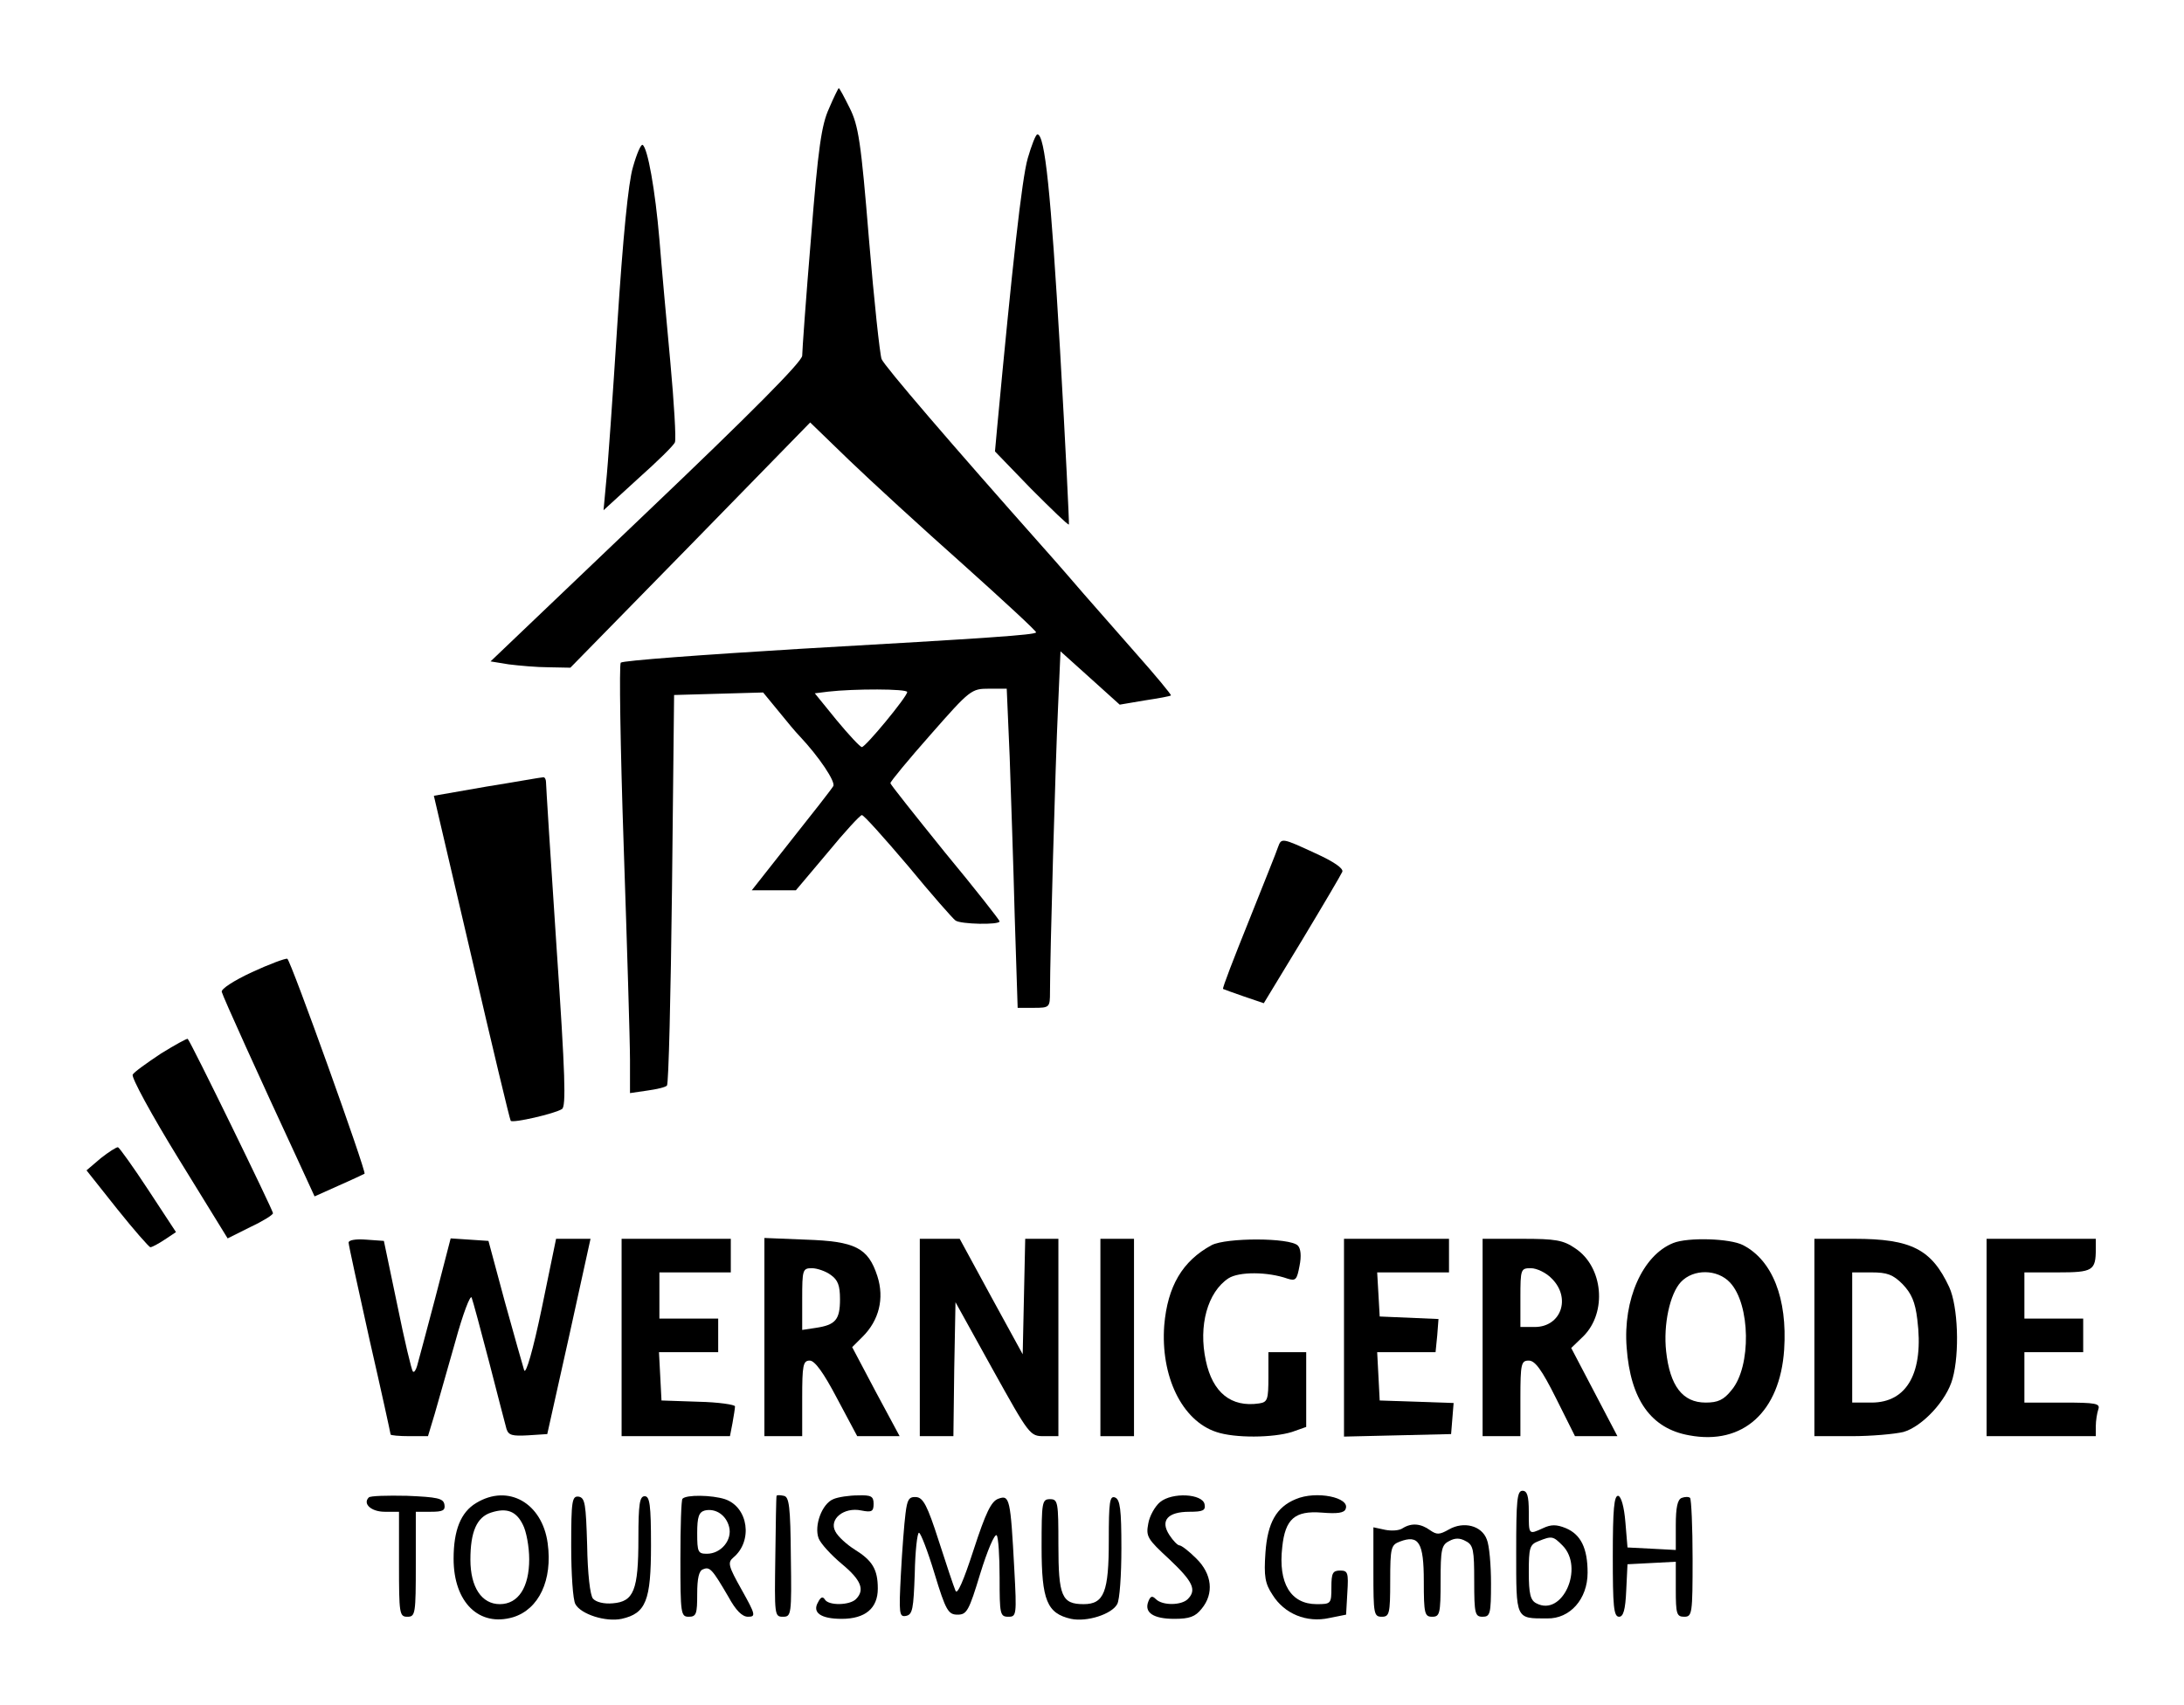 <?xml version="1.0" standalone="no"?>
<!DOCTYPE svg PUBLIC "-//W3C//DTD SVG 20010904//EN"
 "http://www.w3.org/TR/2001/REC-SVG-20010904/DTD/svg10.dtd">
<svg version="1.0" xmlns="http://www.w3.org/2000/svg"
 width="520pt" height="406pt" viewBox="0 0 520 406"
 preserveAspectRatio="xMidYMid meet">

<g transform="translate(0,406) scale(0.1,-0.1)"
fill="#000000" stroke="none">
<path d="M1974 3802 c-18 -39 -26 -93 -43 -308 -12 -143 -21 -270 -21 -281 0
-14 -120 -135 -371 -374 l-371 -354 43 -7 c24 -3 67 -7 96 -7 l51 -1 286 292
285 292 93 -90 c51 -49 173 -161 271 -248 97 -87 176 -160 174 -162 -5 -6
-106 -13 -561 -39 -231 -14 -423 -28 -428 -33 -4 -4 -1 -201 7 -437 8 -237 15
-465 15 -509 l0 -79 41 6 c22 3 44 8 47 12 4 4 9 214 12 468 l5 462 106 3 106
3 37 -45 c20 -25 42 -51 49 -58 48 -51 87 -110 81 -120 -4 -7 -50 -66 -101
-130 l-93 -118 53 0 52 0 75 89 c41 50 78 90 82 90 4 1 53 -54 110 -121 56
-68 107 -126 113 -130 12 -9 105 -11 105 -2 0 3 -58 77 -130 164 -71 88 -130
162 -130 165 0 4 43 56 96 116 94 107 97 109 139 109 l42 0 7 -162 c3 -90 9
-261 12 -380 l7 -218 38 0 c38 0 39 1 39 38 0 87 13 548 19 674 l6 137 70 -63
71 -64 59 10 c33 5 61 10 63 12 1 2 -37 48 -85 102 -48 55 -103 117 -122 139
-19 22 -62 72 -96 110 -222 250 -379 433 -386 450 -4 11 -18 139 -30 285 -19
233 -25 271 -46 313 -13 26 -24 47 -26 47 -1 0 -12 -22 -23 -48z m186 -1390
c0 -11 -100 -132 -108 -131 -4 0 -31 29 -60 64 l-52 64 32 4 c61 7 188 7 188
-1z"/>
<path d="M2447 3683 c-14 -48 -37 -259 -73 -643 l-5 -55 86 -89 c48 -48 88
-87 90 -85 1 2 -8 189 -21 414 -22 377 -36 515 -54 515 -4 0 -14 -26 -23 -57z"/>
<path d="M1507 3662 c-11 -36 -24 -170 -37 -372 -11 -173 -23 -344 -27 -380
l-6 -65 82 75 c46 41 86 80 88 87 3 8 -2 93 -11 191 -9 97 -21 229 -26 292
-10 118 -28 218 -40 225 -4 2 -14 -21 -23 -53z"/>
<path d="M1159 2187 l-126 -22 90 -385 c49 -212 91 -387 93 -389 5 -6 105 17
122 28 10 6 8 79 -13 387 -14 208 -25 385 -25 392 0 6 -3 12 -7 11 -5 0 -65
-11 -134 -22z"/>
<path d="M3043 2043 c-3 -10 -35 -89 -70 -177 -35 -87 -63 -159 -61 -161 2 -1
24 -9 50 -18 l47 -16 91 150 c50 83 93 156 96 163 3 8 -20 24 -64 44 -80 37
-81 37 -89 15z"/>
<path d="M600 1745 c-43 -20 -74 -40 -72 -47 3 -12 90 -204 181 -400 l40 -87
58 26 c32 14 59 27 61 28 5 4 -176 509 -184 512 -5 1 -43 -13 -84 -32z"/>
<path d="M383 1551 c-33 -22 -64 -44 -67 -50 -4 -6 45 -96 109 -200 l117 -190
54 27 c30 14 54 29 54 33 0 7 -196 409 -203 415 -1 2 -30 -14 -64 -35z"/>
<path d="M240 1302 l-34 -29 73 -92 c40 -50 76 -91 79 -91 4 0 19 8 34 18 l27
18 -65 99 c-36 55 -69 101 -73 103 -3 1 -22 -11 -41 -26z"/>
<path d="M830 1101 c0 -6 23 -110 50 -232 28 -122 50 -223 50 -225 0 -2 20 -4
45 -4 l44 0 16 53 c8 28 30 106 49 172 18 66 36 113 39 105 3 -8 22 -78 42
-155 20 -77 38 -148 41 -158 5 -15 14 -17 51 -15 l46 3 52 233 51 232 -41 0
-41 0 -34 -165 c-21 -101 -38 -159 -42 -148 -3 10 -24 83 -46 163 l-39 145
-45 3 -45 3 -37 -143 c-21 -79 -40 -151 -43 -161 -3 -10 -7 -16 -10 -13 -3 3
-20 74 -37 158 l-32 153 -42 3 c-25 2 -42 -1 -42 -7z"/>
<path d="M1480 875 l0 -235 129 0 129 0 6 31 c3 17 6 35 6 40 0 4 -39 10 -87
11 l-88 3 -3 58 -3 57 71 0 70 0 0 40 0 40 -70 0 -70 0 0 55 0 55 85 0 85 0 0
40 0 40 -130 0 -130 0 0 -235z"/>
<path d="M1820 876 l0 -236 45 0 45 0 0 90 c0 79 2 90 18 90 12 0 33 -29 65
-90 l48 -90 51 0 50 0 -57 106 -56 106 25 25 c39 39 52 91 35 144 -22 68 -53
83 -170 87 l-99 4 0 -236z m158 148 c17 -12 22 -25 22 -58 0 -49 -11 -61 -57
-68 l-33 -5 0 74 c0 69 1 73 23 73 12 0 33 -7 45 -16z"/>
<path d="M2190 875 l0 -235 40 0 40 0 2 160 3 159 88 -159 c88 -158 89 -160
123 -160 l34 0 0 235 0 235 -40 0 -39 0 -3 -137 -3 -138 -75 137 -75 138 -47
0 -48 0 0 -235z"/>
<path d="M2620 875 l0 -235 40 0 40 0 0 235 0 235 -40 0 -40 0 0 -235z"/>
<path d="M2885 1095 c-70 -38 -105 -98 -113 -191 -9 -121 42 -227 124 -254 44
-15 135 -14 180 0 l34 12 0 89 0 89 -45 0 -45 0 0 -59 c0 -54 -2 -60 -22 -63
-67 -10 -111 26 -127 102 -18 83 4 163 54 196 25 16 93 16 141 -1 19 -6 22 -2
28 30 5 24 3 42 -4 49 -19 19 -170 19 -205 1z"/>
<path d="M3200 875 l0 -236 128 3 127 3 3 37 3 37 -88 3 -88 3 -3 58 -3 57 69
0 70 0 4 40 3 39 -70 3 -70 3 -3 53 -3 52 85 0 86 0 0 40 0 40 -125 0 -125 0
0 -235z"/>
<path d="M3530 875 l0 -235 45 0 45 0 0 90 c0 83 2 90 20 90 15 0 31 -22 65
-90 l45 -90 51 0 50 0 -55 105 -55 105 29 28 c57 57 47 165 -19 209 -29 20
-47 23 -127 23 l-94 0 0 -235z m165 140 c46 -46 22 -115 -41 -115 l-34 0 0 70
c0 68 1 70 25 70 14 0 37 -11 50 -25z"/>
<path d="M3984 1100 c-73 -29 -120 -135 -111 -249 9 -124 58 -193 149 -209
128 -24 216 56 226 204 8 122 -28 213 -98 249 -31 16 -131 19 -166 5z m135
-94 c49 -52 51 -200 4 -256 -19 -24 -33 -30 -62 -30 -55 0 -85 40 -94 122 -7
64 9 137 35 165 30 32 87 31 117 -1z"/>
<path d="M4320 875 l0 -235 88 0 c48 0 103 5 124 10 45 13 103 75 117 127 17
61 13 172 -8 218 -42 90 -90 115 -226 115 l-95 0 0 -235z m210 127 c21 -22 30
-42 35 -84 16 -126 -24 -198 -109 -198 l-46 0 0 155 0 155 46 0 c37 0 51 -5
74 -28z"/>
<path d="M4730 875 l0 -235 130 0 130 0 0 24 c0 13 3 31 6 40 5 14 -6 16 -85
16 l-91 0 0 60 0 60 70 0 70 0 0 40 0 40 -70 0 -70 0 0 55 0 55 79 0 c84 0 91
4 91 56 l0 24 -130 0 -130 0 0 -235z"/>
<path d="M3610 365 c0 -163 -2 -159 74 -159 54 -1 96 46 96 109 0 58 -16 91
-52 106 -22 9 -35 9 -54 0 -35 -16 -34 -16 -34 39 0 38 -4 50 -15 50 -13 0
-15 -23 -15 -145z m110 15 c53 -53 0 -171 -62 -138 -14 7 -18 22 -18 74 0 58
2 66 23 74 32 13 35 12 57 -10z"/>
<path d="M878 494 c-15 -15 6 -34 38 -34 l34 0 0 -125 c0 -118 1 -125 20 -125
19 0 20 7 20 125 l0 125 36 0 c28 0 35 3 32 18 -3 14 -17 17 -89 20 -47 1 -88
0 -91 -4z"/>
<path d="M1134 481 c-37 -22 -54 -65 -54 -133 0 -104 61 -163 142 -139 61 19
94 88 82 176 -13 96 -94 142 -170 96z m111 -52 c8 -15 15 -52 15 -82 0 -67
-26 -107 -70 -107 -43 0 -70 40 -70 106 0 66 15 101 49 112 37 12 60 4 76 -29z"/>
<path d="M1360 378 c0 -65 4 -128 10 -138 13 -24 72 -43 110 -35 58 13 70 43
70 175 0 97 -3 117 -15 117 -12 0 -15 -18 -15 -101 0 -123 -11 -150 -61 -154
-21 -2 -40 3 -47 11 -7 7 -13 61 -14 127 -3 99 -5 113 -20 116 -16 2 -18 -9
-18 -118z"/>
<path d="M1625 491 c-3 -2 -5 -67 -5 -143 0 -131 1 -138 20 -138 18 0 20 7 20
54 0 37 4 56 14 59 16 7 22 0 60 -65 18 -33 33 -48 47 -48 19 0 18 5 -15 64
-32 57 -34 65 -20 77 47 39 36 120 -20 139 -31 10 -92 11 -101 1z m111 -67 c8
-31 -19 -64 -53 -64 -21 0 -23 4 -23 49 0 39 4 50 18 54 26 6 51 -11 58 -39z"/>
<path d="M1849 498 c-1 -2 -2 -67 -3 -145 -2 -139 -2 -143 18 -143 20 0 21 4
19 142 -1 121 -4 144 -17 146 -9 2 -16 2 -17 0z"/>
<path d="M1984 490 c-27 -11 -46 -63 -35 -93 5 -13 30 -40 55 -61 46 -38 56
-62 34 -84 -15 -15 -65 -16 -74 -1 -5 8 -10 6 -16 -6 -15 -25 6 -40 56 -40 56
0 86 25 86 72 0 46 -13 67 -55 93 -19 12 -40 31 -46 43 -16 29 20 59 62 50 25
-5 29 -2 29 16 0 18 -6 21 -37 20 -21 0 -48 -4 -59 -9z"/>
<path d="M2156 456 c-3 -23 -8 -87 -11 -144 -5 -95 -4 -103 12 -100 16 3 18
17 21 101 1 53 6 97 10 97 4 0 21 -44 37 -97 27 -89 33 -98 55 -98 22 0 27 9
54 98 17 55 34 95 39 91 4 -4 7 -49 7 -101 0 -87 1 -93 21 -93 19 0 20 4 14
113 -9 168 -11 178 -38 168 -17 -6 -30 -33 -59 -122 -24 -74 -39 -108 -43 -97
-4 9 -22 63 -40 119 -27 84 -37 103 -54 104 -17 1 -21 -6 -25 -39z"/>
<path d="M2640 392 c0 -123 -11 -152 -60 -152 -52 0 -60 19 -60 141 0 102 -1
109 -20 109 -19 0 -20 -7 -20 -114 0 -127 13 -158 70 -171 38 -8 97 11 110 35
6 10 10 70 10 133 0 93 -3 116 -15 121 -13 5 -15 -11 -15 -102z"/>
<path d="M2762 483 c-12 -10 -25 -33 -28 -51 -6 -31 -2 -37 50 -85 56 -53 66
-73 44 -95 -15 -15 -60 -16 -76 0 -9 9 -13 7 -18 -6 -10 -26 12 -41 62 -41 36
0 50 5 65 24 30 36 25 83 -13 120 -17 17 -35 31 -40 31 -4 0 -15 11 -24 25
-22 34 -4 55 48 55 32 0 39 3 36 18 -5 25 -77 29 -106 5z"/>
<path d="M3085 490 c-46 -19 -67 -56 -72 -127 -4 -57 -1 -74 17 -101 28 -45
81 -67 135 -55 l40 8 3 53 c3 47 1 52 -17 52 -18 0 -21 -6 -21 -40 0 -39 -1
-40 -35 -40 -62 0 -92 50 -82 136 7 67 30 87 94 82 37 -3 54 -1 57 9 11 27
-70 44 -119 23z"/>
<path d="M3840 355 c0 -120 2 -145 15 -145 10 0 15 16 17 63 l3 62 58 3 57 3
0 -66 c0 -58 2 -65 20 -65 19 0 20 7 20 138 0 76 -3 141 -6 145 -3 3 -12 3
-20 0 -10 -4 -14 -23 -14 -65 l0 -59 -57 3 -58 3 -5 60 c-3 37 -10 61 -17 63
-10 1 -13 -32 -13 -143z"/>
<path d="M3340 421 c-8 -6 -27 -7 -42 -4 l-28 6 0 -107 c0 -99 1 -106 20 -106
18 0 20 7 20 85 0 80 2 86 23 94 45 17 57 -2 57 -94 0 -78 2 -85 20 -85 18 0
20 7 20 85 0 74 2 86 20 95 14 8 26 8 40 0 18 -9 20 -21 20 -95 0 -78 2 -85
20 -85 18 0 20 7 20 79 0 44 -4 91 -10 105 -12 33 -55 44 -90 24 -23 -13 -29
-13 -45 -2 -22 16 -44 18 -65 5z"/>
</g>
</svg>
